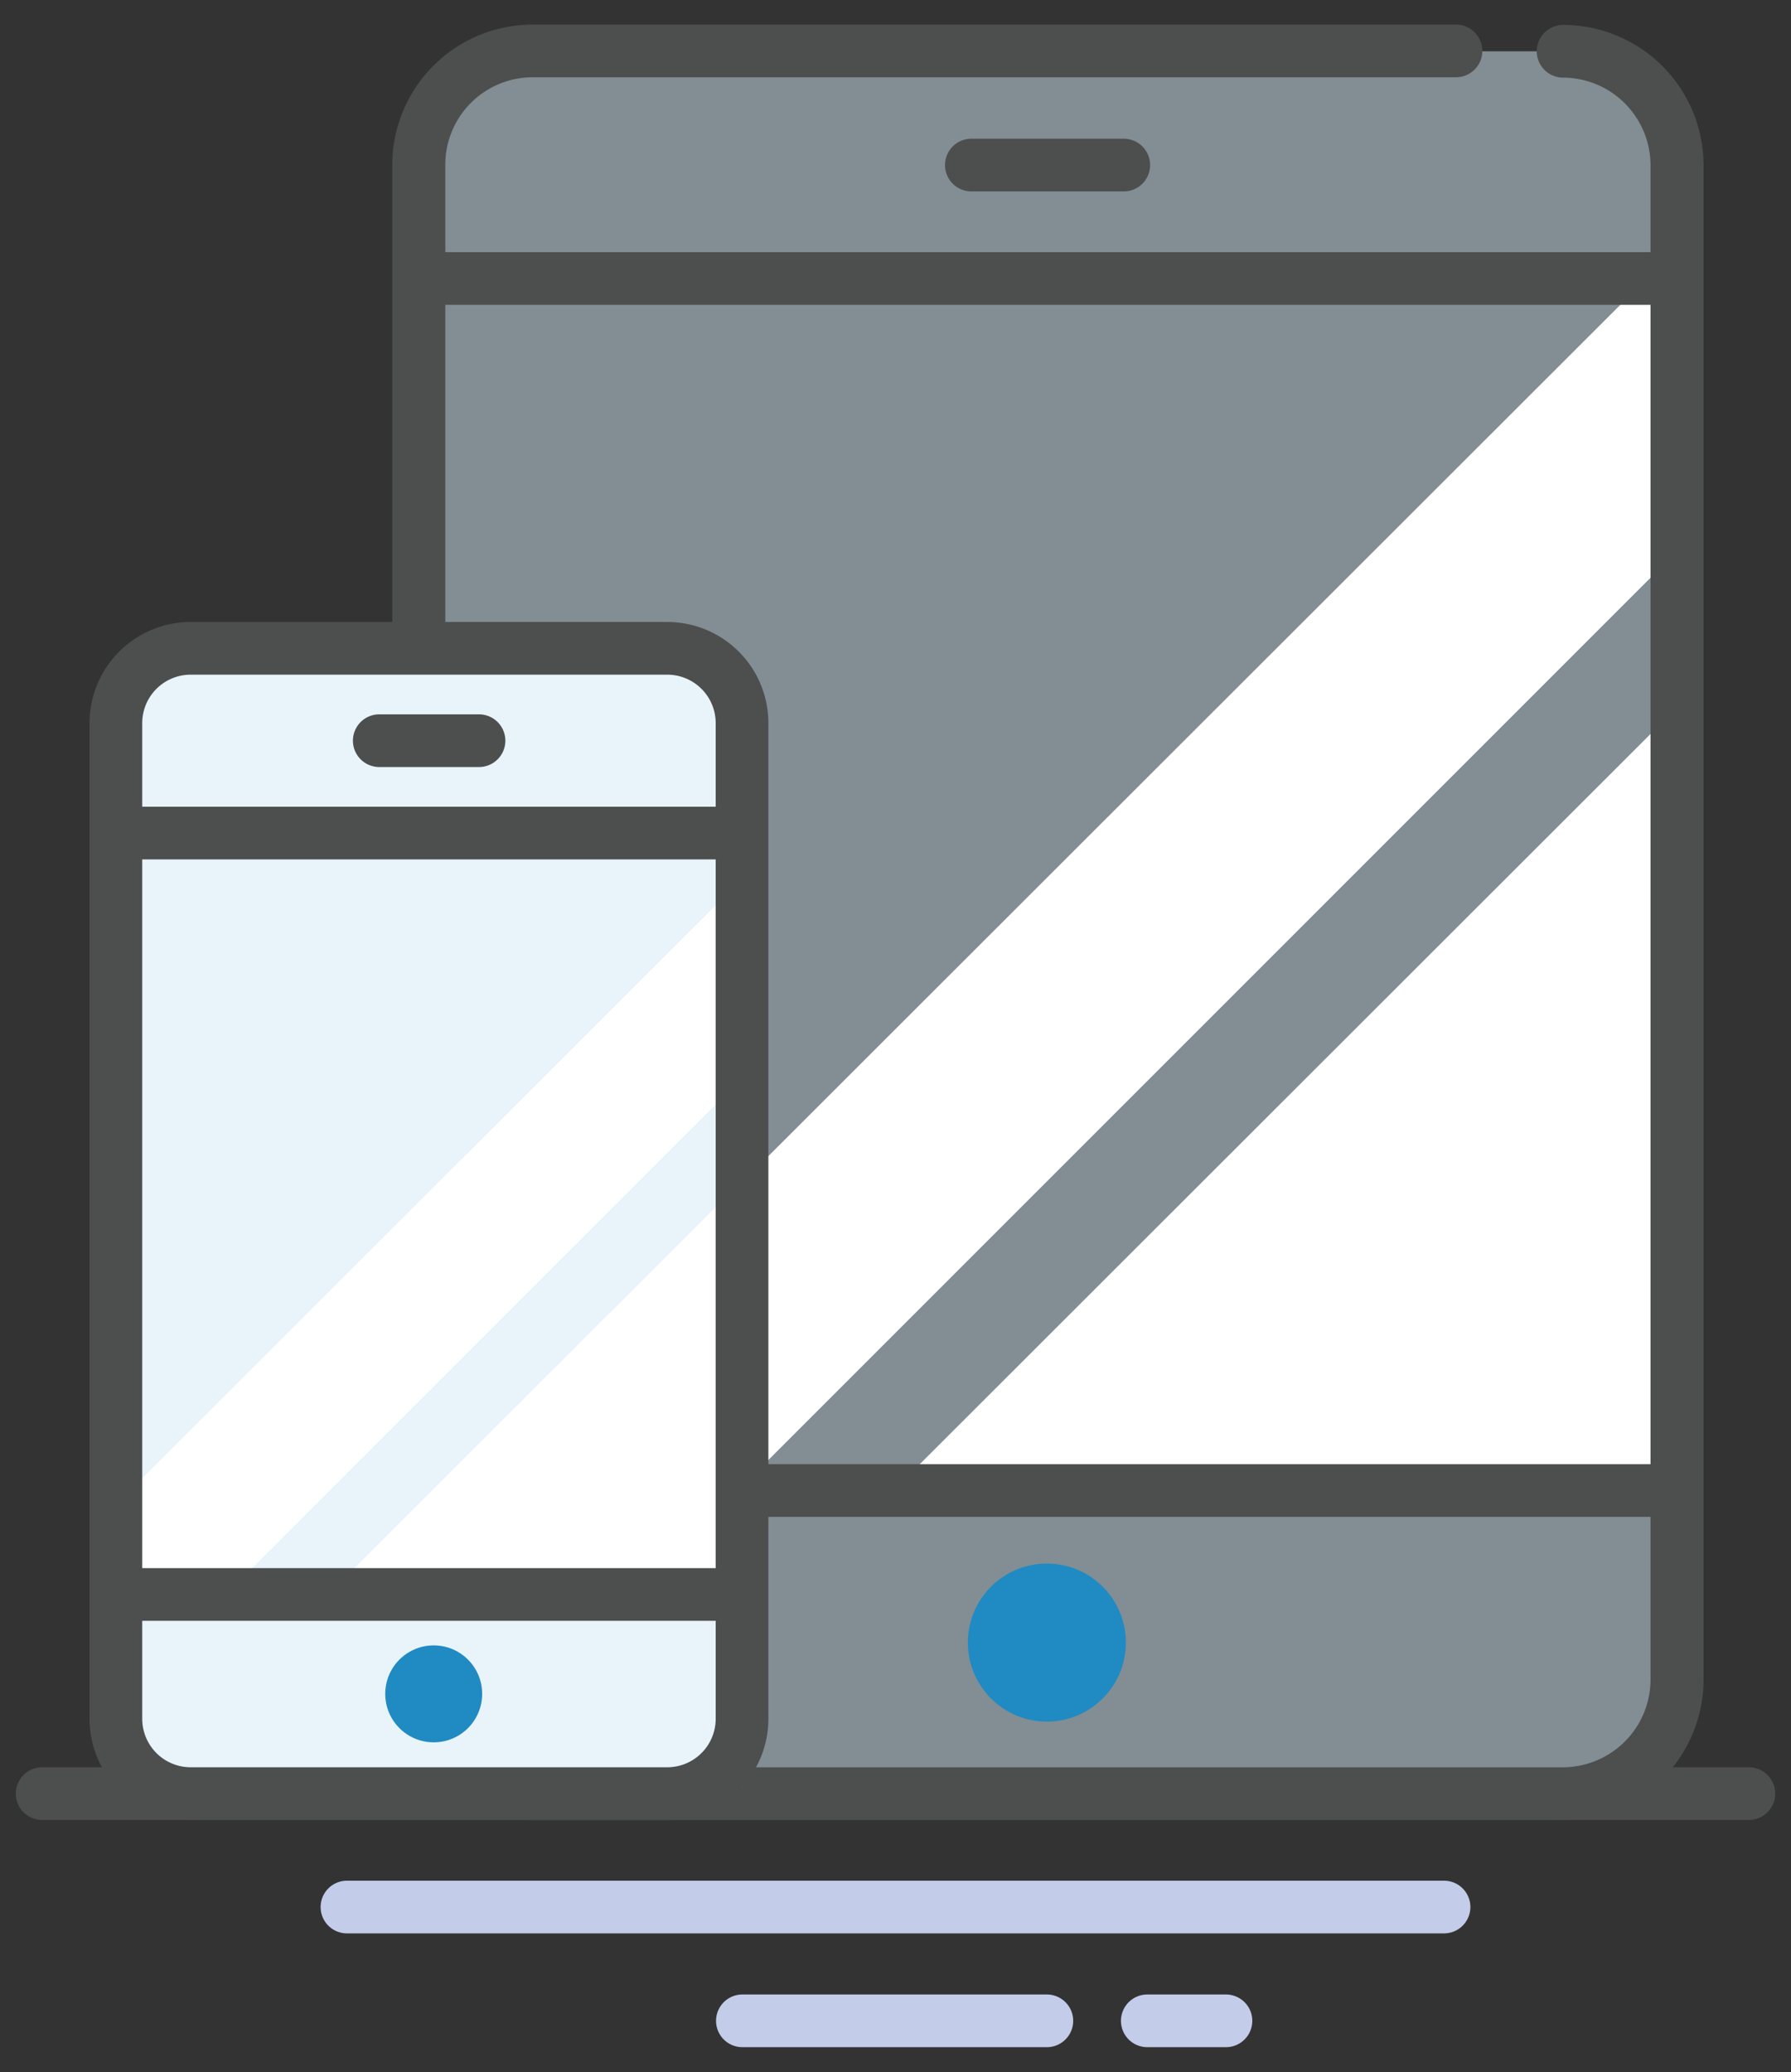 <svg xmlns="http://www.w3.org/2000/svg" viewBox="0 0 51 59"><rect x="0" y="0" width="51" height="59" fill="#333333" stroke="none"/><defs><style>.a{fill:#4d4e4e;}.b{fill:#c3cce9;}.c{fill:#d3eaf4;opacity:0.5;}.d{fill:#fff;}.e{fill:#2e3192;}.f{fill:#208ac3;}</style></defs><title>CM_service_icons</title><path class="a" d="M49.8,51.82H1.2a.75.75,0,0,1,0-1.5H49.8a.75.75,0,0,1,0,1.5Z"/><path class="b" d="M41.12,55.05H9.88a.75.75,0,1,1,0-1.5H41.12a.75.75,0,1,1,0,1.5Z"/><path class="b" d="M29.81,58.29H21.14a.75.75,0,0,1,0-1.5h8.67a.75.75,0,0,1,0,1.5Z"/><path class="b" d="M34.91,58.29H32.67a.75.75,0,0,1,0-1.5h2.24a.75.75,0,0,1,0,1.5Z"/><rect class="c" x="11.93" y="1.46" width="35.77" height="49.61" rx="3.24" ry="3.24"/><polygon class="d" points="25.41 42.47 47.7 42.44 47.7 20.2 25.41 42.47"/><polygon class="d" points="46.89 7.93 12.35 42.44 21.01 42.44 47.7 15.75 47.7 7.93 46.89 7.93"/><path class="a" d="M32,5.45H27.66a.75.75,0,0,1,0-1.5H32a.75.75,0,0,1,0,1.5Z"/><path class="a" d="M44.46,51.82H15.17a4,4,0,0,1-4-4V4.7a4,4,0,0,1,4-4H41.46a.75.75,0,0,1,0,1.5H15.17A2.49,2.49,0,0,0,12.68,4.7V47.83a2.49,2.49,0,0,0,2.49,2.49H44.46A2.5,2.5,0,0,0,47,47.83V4.7a2.5,2.5,0,0,0-2.49-2.49.75.75,0,0,1,0-1.5,4,4,0,0,1,4,4V47.83A4,4,0,0,1,44.46,51.82Z"/><rect class="a" x="11.93" y="41.69" width="35.77" height="1.5"/><path class="e" d="M16.24,27.41a.75.75,0,0,1-.75-.75V25.19a.75.75,0,0,1,1.5,0v1.47A.74.74,0,0,1,16.24,27.41Z"/><rect class="d" x="3.3" y="18.67" width="17.84" height="32.2"/><rect class="a" x="11.93" y="7.18" width="35.77" height="1.5"/><circle class="f" cx="29.81" cy="46.77" r="2.25"/><rect class="c" x="3.3" y="18.46" width="17.84" height="32.61" rx="2.13" ry="2.13"/><rect class="a" x="3.3" y="22.97" width="17.84" height="1.5"/><polygon class="d" points="3.3 42.84 3.3 45.4 6.43 45.4 21.14 30.69 21.14 25.02 3.3 42.84"/><polygon class="d" points="9.33 45.41 21.14 45.4 21.14 33.61 9.33 45.41"/><path class="a" d="M13.64,21.84H10.8a.75.75,0,0,1,0-1.5h2.84a.75.75,0,1,1,0,1.5Z"/><path class="a" d="M19,51.82H5.43a2.88,2.88,0,0,1-2.88-2.88V20.59a2.88,2.88,0,0,1,2.88-2.88H19a2.88,2.88,0,0,1,2.88,2.88V48.94A2.88,2.88,0,0,1,19,51.82ZM5.43,19.21a1.38,1.38,0,0,0-1.38,1.38V48.94a1.38,1.38,0,0,0,1.38,1.38H19a1.38,1.38,0,0,0,1.38-1.38V20.59A1.38,1.38,0,0,0,19,19.21Z"/><rect class="a" x="3.3" y="44.65" width="17.84" height="1.5"/><circle class="f" cx="12.35" cy="48.23" r="1.38"/></svg>